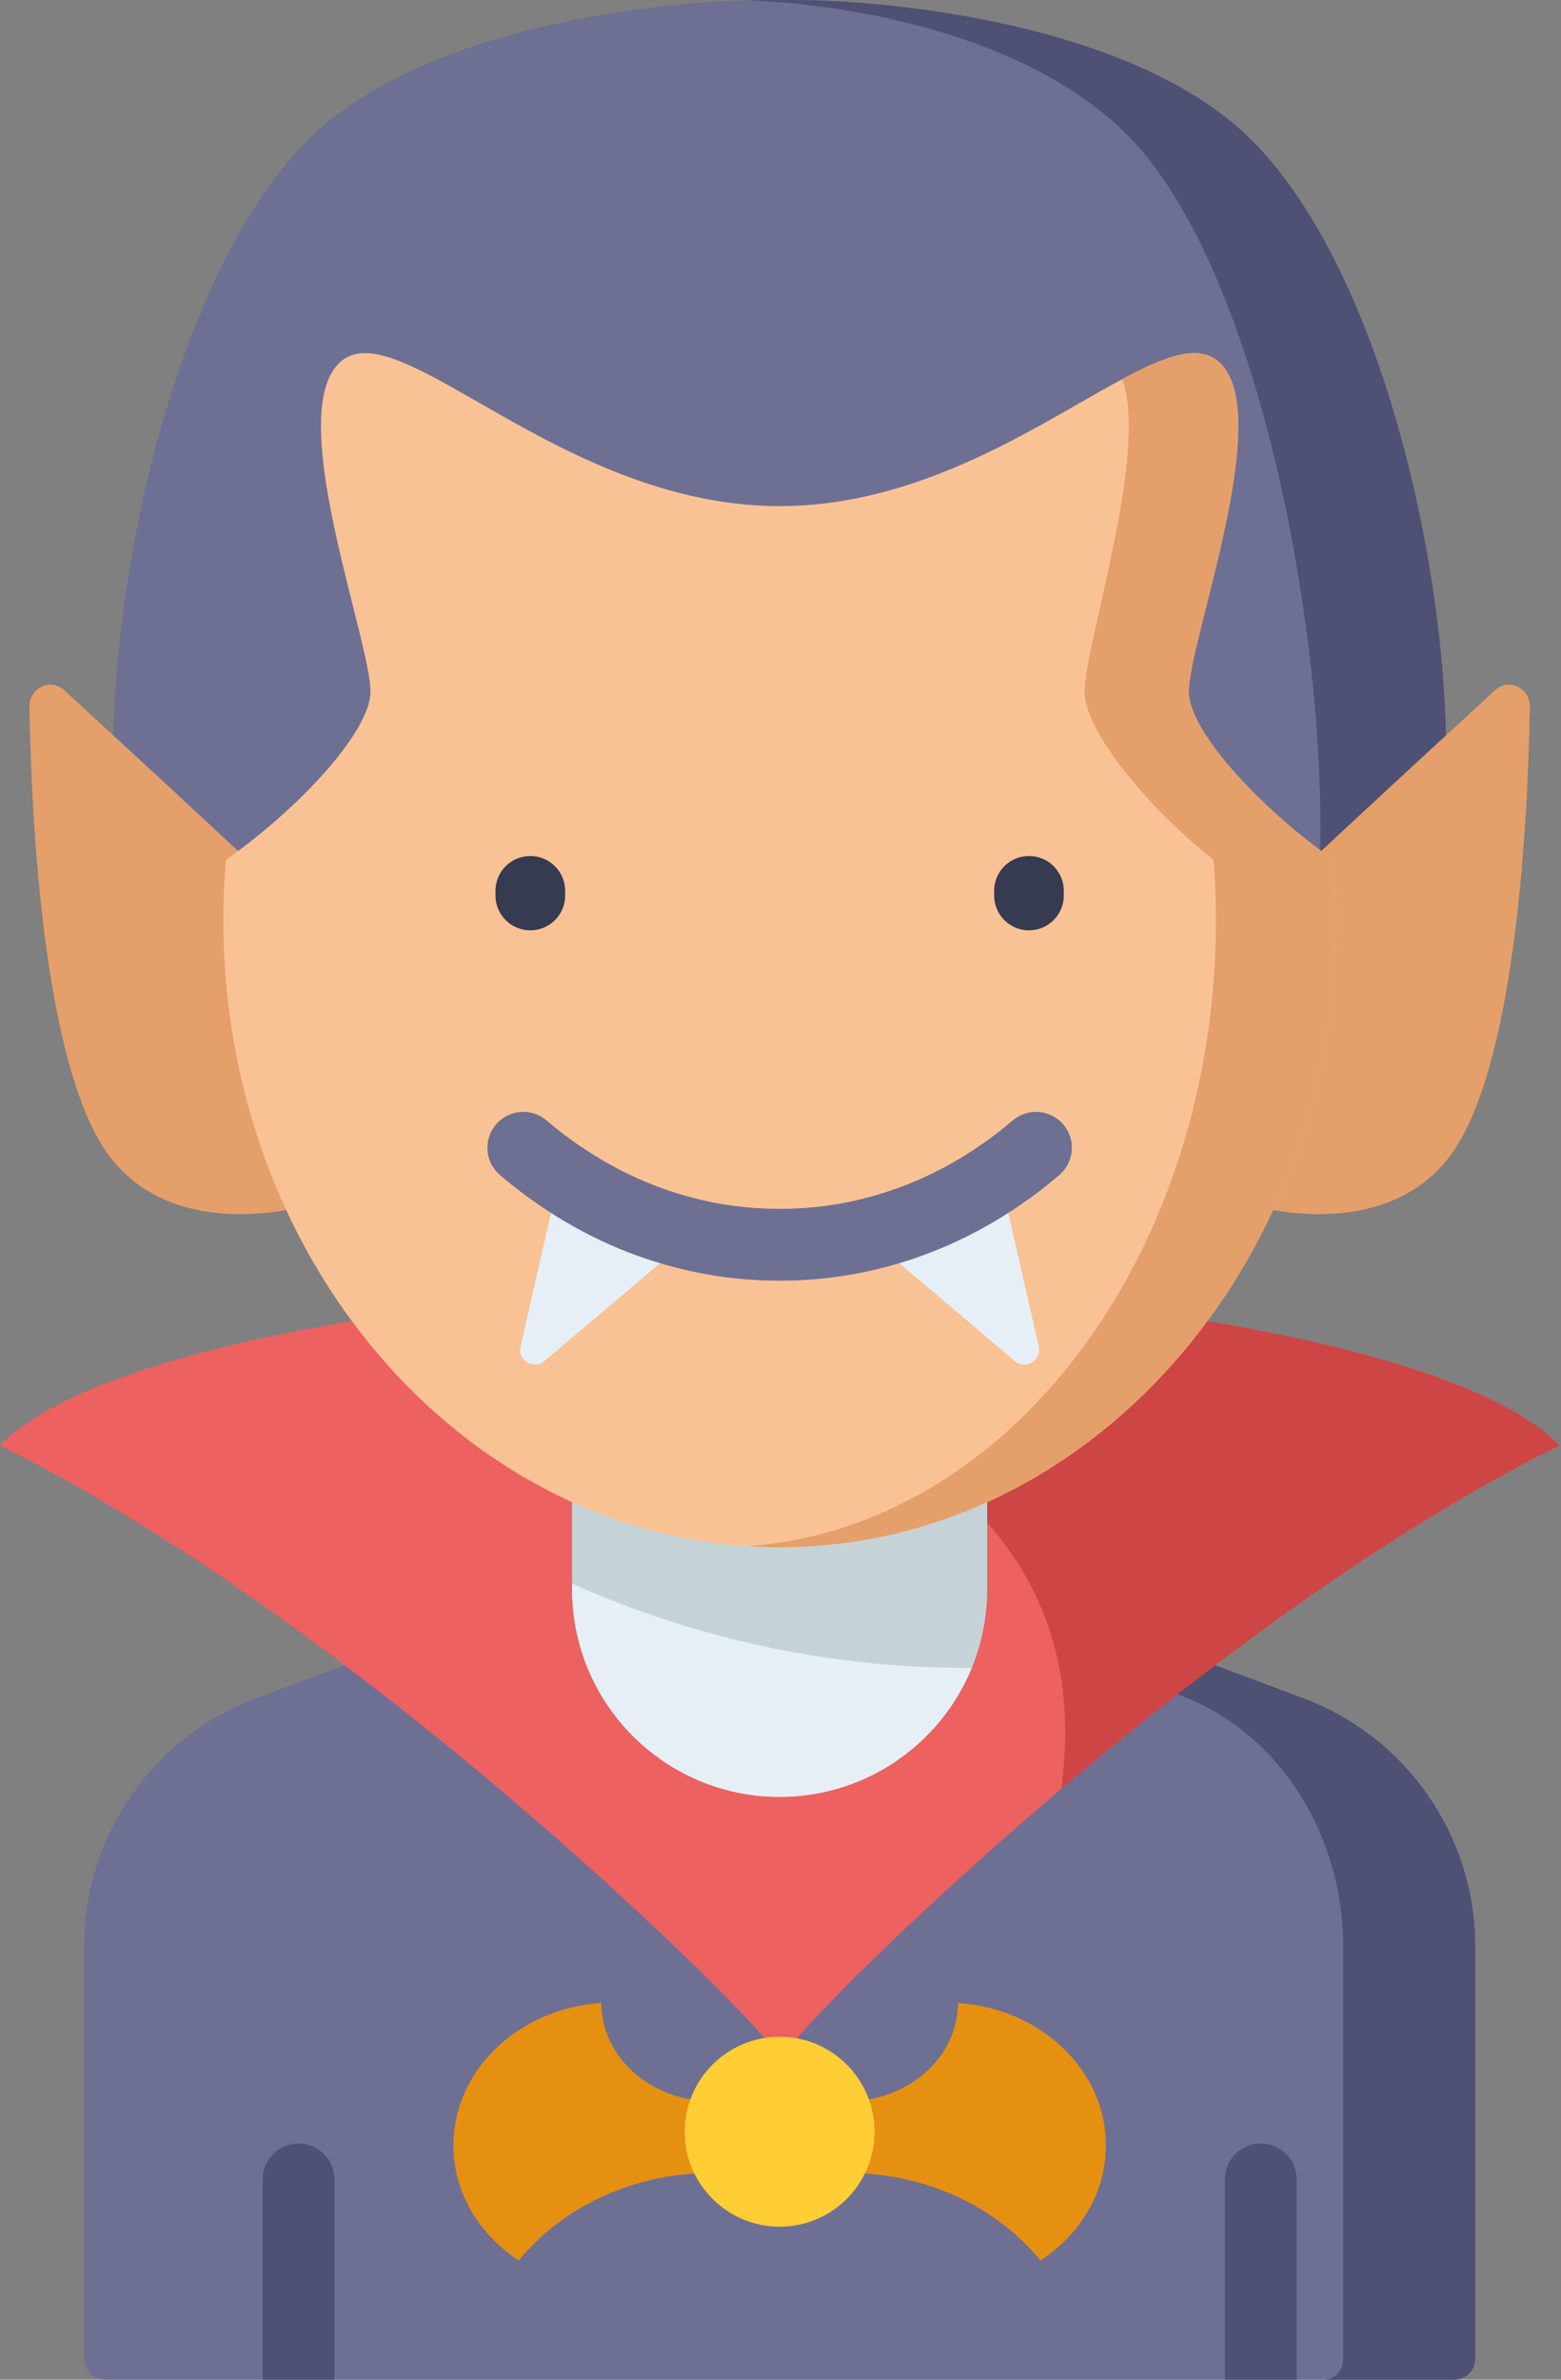 <svg xmlns="http://www.w3.org/2000/svg" xmlns:xlink="http://www.w3.org/1999/xlink" width="336" height="512" version="1.1" viewBox="0 0 336 512"><rect x="0" y="0" width="336" height="512" fill="#808080" stroke="none"/><title>011-vampire</title><desc>Created with Sketch.</desc><g id="login" fill="none" fill-rule="evenodd" stroke="none" stroke-width="1"><g id="011-vampire" fill-rule="nonzero"><path id="Shape" fill="#6E7093" d="M309.633,183.598 L285.051,183.598 C269.945,172.523 256.176,157.254 255.887,149.082 C255.707,144.168 259.906,130.488 263.074,116.258 C266.656,100.219 268.949,83.457 262.223,77.75 C256.734,73.094 247.121,78.297 234.18,85.695 C217.207,95.414 194.492,108.902 167.816,108.902 C141.141,108.902 118.426,95.414 101.453,85.695 C88.512,78.297 78.895,73.094 73.41,77.75 C66.684,83.457 68.977,100.219 72.559,116.258 C75.727,130.488 79.926,144.168 79.746,149.082 C79.453,157.254 65.684,172.523 50.582,183.598 L26,183.598 C19.281,147.215 33.129,63.094 66.301,30.082 C91.332,5.172 143.668,0 164.816,0 L170.816,0 C191.965,0 244.301,5.172 269.332,30.082 C302.504,63.094 316.352,147.215 309.633,183.598 Z"/><path id="Shape" fill="#4E5173" d="M269.332,30.082 C244.301,5.172 191.965,0 170.816,0 L164.816,0 C163.523,0 162.109,0.02 160.598,0.062 C181.547,0.727 224.867,7.246 246.23,32.996 C272.277,64.395 285.164,137.926 284.172,182.941 C284.465,183.16 284.758,183.383 285.051,183.598 L309.633,183.598 C316.348,147.215 302.504,63.094 269.332,30.082 Z"/><path id="Shape" fill="#E59F6A" d="M261.727,204.57 C274.293,192.227 306.961,162.137 321.805,148.504 C324.742,145.809 329.363,148.008 329.297,152.07 C328.906,175.535 326.371,231.637 311.254,249.809 C291.953,273.008 249.973,254.449 250.531,249.809 C251.094,245.168 242.055,223.902 261.727,204.57 Z"/><path id="Shape" fill="#E59F6A" d="M73.902,204.57 C61.34,192.227 28.672,162.137 13.824,148.504 C10.891,145.809 6.266,148.008 6.336,152.07 C6.723,175.535 9.262,231.637 24.379,249.809 C43.68,273.008 85.66,254.449 85.098,249.809 C84.539,245.168 93.578,223.902 73.902,204.57 Z"/><path id="Shape" fill="#6E7093" d="M317.531,418.777 L317.531,507.496 C317.531,509.98 315.523,512 313.031,512 L22.602,512 C20.109,512 18.102,509.98 18.102,507.496 L18.102,418.777 C18.102,394.992 32.863,373.711 55.137,365.375 L167.816,323.211 L280.496,365.375 C302.77,373.707 317.531,394.992 317.531,418.777 Z"/><g id="Group" fill="#4E5173" transform="translate(56, 323)"><path id="Shape" d="M224.496,42.371 L111.816,0.207 L104.359,2.996 L199.598,42.371 C219.758,50.707 233.121,71.992 233.121,95.777 L233.121,184.496 C233.121,186.984 231.297,189 229.043,189 L257.031,189 C259.52,189 261.539,186.984 261.539,184.496 L261.539,95.777 C261.535,71.992 246.773,50.707 224.496,42.371 Z"/><path id="Shape" d="M223.098,145.898 L223.098,189 L207.645,189 L207.645,145.898 C207.645,141.633 211.105,138.172 215.367,138.172 C219.637,138.172 223.098,141.633 223.098,145.898 Z"/><path id="Shape" d="M15.988,145.898 L15.988,189 L0.535,189 L0.535,145.898 C0.535,141.633 3.996,138.172 8.262,138.172 C12.527,138.172 15.988,141.633 15.988,145.898 Z"/></g><path id="Shape" fill="#ED6161" d="M168.652,276.91 L168.102,276.906 C168.086,276.906 168.09,276.906 168.082,276.906 C167.992,276.906 167.906,276.906 167.816,276.91 C167.727,276.91 167.641,276.906 167.551,276.906 C167.543,276.906 167.547,276.906 167.531,276.906 L166.98,276.91 C97.828,277.047 19.746,290.105 0,311.008 C79.848,350.578 168.082,439.266 168.082,443.152 C168.082,439.266 255.785,350.578 335.633,311.008 C315.887,290.105 237.801,277.047 168.652,276.91 Z M167.551,276.906 C167.543,276.91 167.535,276.91 167.531,276.91 C167.422,276.91 167.504,276.91 167.551,276.906 Z M168.102,276.91 C168.094,276.91 168.09,276.91 168.082,276.91 L168.082,276.906 C168.129,276.91 168.211,276.91 168.102,276.91 Z"/><path id="Shape" fill="#CE4545" d="M335.633,311.008 C315.887,290.105 237.801,277.047 168.652,276.91 L168.102,276.906 C168.086,276.906 168.09,276.906 168.082,276.906 C167.992,276.906 167.906,276.906 167.816,276.91 C167.727,276.91 167.641,276.906 167.551,276.906 C167.543,276.906 167.547,276.906 167.531,276.906 L166.98,276.91 C150.93,276.941 134.395,277.672 118.223,279.031 C118.918,279.109 119.438,279.176 119.691,279.227 C126.109,280.52 132.422,282.312 138.602,284.461 C162.766,292.852 187.898,303.953 206.887,321.801 C226.195,339.949 231.551,361.031 228.461,384.859 C259.426,358.617 298.383,329.469 335.633,311.008 Z M167.551,276.91 C167.543,276.91 167.535,276.91 167.531,276.91 C167.422,276.91 167.504,276.906 167.551,276.906 L167.551,276.91 Z M168.102,276.91 C168.094,276.91 168.09,276.91 168.082,276.91 L168.082,276.906 C168.129,276.91 168.211,276.91 168.102,276.91 Z"/><path id="Shape" fill="#C5D3D6" d="M123.145,276.227 L123.145,341.934 C123.145,366.605 143.145,386.605 167.816,386.605 C192.488,386.605 212.488,366.605 212.488,341.934 L212.488,276.227 L123.145,276.227 Z"/><path id="Shape" fill="#F9C295" d="M287.555,197.992 C287.555,272.496 233.945,332.891 167.816,332.891 C101.688,332.891 48.074,272.496 48.074,197.992 C48.074,193.617 48.266,189.273 48.625,185.008 C49.285,184.547 49.934,184.078 50.586,183.598 C65.688,172.523 79.457,157.254 79.746,149.082 C79.926,144.168 75.727,130.488 72.559,116.258 C68.977,100.219 66.684,83.457 73.41,77.75 C78.898,73.094 88.512,78.297 101.453,85.695 C118.426,95.414 141.141,108.902 167.816,108.902 C194.492,108.902 217.211,95.414 234.18,85.695 C247.121,78.297 256.738,73.094 262.223,77.75 C268.949,83.457 266.656,100.219 263.074,116.258 C259.906,130.488 255.707,144.168 255.887,149.082 C256.18,157.254 269.949,172.523 285.051,183.598 C285.699,184.078 286.348,184.547 287.008,185.008 C287.367,189.273 287.555,193.613 287.555,197.992 Z"/><path id="Shape" fill="#E59F6A" d="M287.008,185.008 C286.348,184.547 285.699,184.078 285.051,183.598 C269.945,172.523 256.18,157.254 255.887,149.082 C255.707,144.168 259.906,130.488 263.074,116.258 C266.656,100.219 268.949,83.457 262.223,77.75 C257.832,74.023 250.793,76.617 241.527,81.59 C244.391,89.172 242.535,102.957 239.887,116.258 C237.059,130.488 233.312,144.168 233.473,149.082 C233.734,157.254 246.02,172.523 259.492,183.598 C260.07,184.078 260.648,184.547 261.238,185.008 C261.559,189.273 261.727,193.617 261.727,197.992 C261.727,269.914 217.152,328.684 160.992,332.668 C163.25,332.812 165.523,332.891 167.816,332.891 C233.945,332.891 287.555,272.496 287.555,197.992 C287.555,193.613 287.367,189.273 287.008,185.008 Z"/><path id="Shape" fill="#E6EFF5" d="M209.164,358.848 C179.641,359.023 150.074,352.809 123.145,340.707 L123.145,341.934 C123.145,366.605 143.145,386.605 167.816,386.605 C186.5,386.605 202.496,375.129 209.164,358.848 Z"/><path id="Shape" fill="#E69012" d="M238.039,461.578 C238.039,471.746 232.496,480.758 223.965,486.348 C214.617,474.922 199.492,467.512 182.422,467.512 C178.203,467.512 174.094,467.961 170.164,468.828 C169.527,466.504 169.191,464.074 169.191,461.578 C169.191,457.422 170.117,453.465 171.797,449.852 C175,451.289 178.605,452.09 182.422,452.09 C195.531,452.09 206.156,442.641 206.211,430.953 C224.012,432.133 238.039,445.395 238.039,461.578 Z"/><path id="Shape" fill="#E69012" d="M97.594,461.578 C97.594,471.746 103.137,480.758 111.664,486.348 C121.016,474.922 136.137,467.512 153.211,467.512 C157.43,467.512 161.539,467.961 165.469,468.828 C166.105,466.504 166.441,464.074 166.441,461.578 C166.441,457.422 165.512,453.465 163.836,449.852 C160.633,451.289 157.027,452.09 153.211,452.09 C140.102,452.09 129.477,442.641 129.422,430.953 C111.621,432.133 97.594,445.395 97.594,461.578 Z"/><path id="Shape" fill="#FFCD34" d="M188.246,458.652 C188.246,469.934 179.102,479.082 167.816,479.082 C156.531,479.082 147.387,469.934 147.387,458.652 C147.387,447.367 156.531,438.219 167.816,438.219 C179.102,438.219 188.246,447.367 188.246,458.652 Z"/><path id="Shape" fill="#E6EFF5" d="M218.438,292.824 L186.367,265.699 C196.711,263.305 206.426,258.926 215.172,252.926 L223.59,289.691 C224.273,292.668 220.77,294.797 218.438,292.824 Z"/><path id="Shape" fill="#E6EFF5" d="M149.266,265.699 L117.191,292.824 C114.863,294.793 111.359,292.668 112.043,289.688 L120.461,252.926 C129.203,258.926 138.922,263.305 149.266,265.699 Z"/><path id="Shape" fill="#6E7093" d="M167.816,275.551 C161.586,275.551 155.375,274.91 149.359,273.641 L149.027,273.566 C148.508,273.453 147.98,273.336 147.465,273.211 C136.371,270.645 125.797,265.957 116.09,259.297 C113.215,257.352 110.348,255.16 107.609,252.812 C104.367,250.035 103.992,245.16 106.77,241.922 C109.547,238.68 114.426,238.305 117.664,241.082 C119.961,243.047 122.355,244.879 124.789,246.527 C132.941,252.117 141.746,256.027 151.012,258.172 C151.488,258.289 151.918,258.383 152.34,258.473 L152.617,258.535 C162.418,260.602 173.148,260.617 183.078,258.52 L183.262,258.48 C183.695,258.387 184.133,258.289 184.566,258.184 C193.887,256.027 202.691,252.117 210.801,246.555 C213.277,244.879 215.676,243.047 217.965,241.082 C221.207,238.305 226.082,238.68 228.859,241.918 C231.637,245.16 231.262,250.035 228.023,252.812 C225.285,255.16 222.418,257.352 219.5,259.328 C209.836,265.957 199.262,270.645 188.109,273.227 C187.641,273.34 187.102,273.457 186.57,273.574 L186.336,273.629 C180.258,274.91 174.047,275.551 167.816,275.551 Z"/><path id="Shape" fill="#363B51" d="M221.484,200.168 C217.34,200.168 213.984,196.809 213.984,192.668 L213.984,191.668 C213.984,187.523 217.34,184.168 221.484,184.168 C225.625,184.168 228.984,187.523 228.984,191.668 L228.984,192.668 C228.984,196.809 225.625,200.168 221.484,200.168 Z"/><path id="Shape" fill="#363B51" d="M114.148,200.168 C110.008,200.168 106.648,196.809 106.648,192.668 L106.648,191.668 C106.648,187.523 110.008,184.168 114.148,184.168 C118.289,184.168 121.648,187.523 121.648,191.668 L121.648,192.668 C121.648,196.809 118.293,200.168 114.148,200.168 Z"/></g></g></svg>